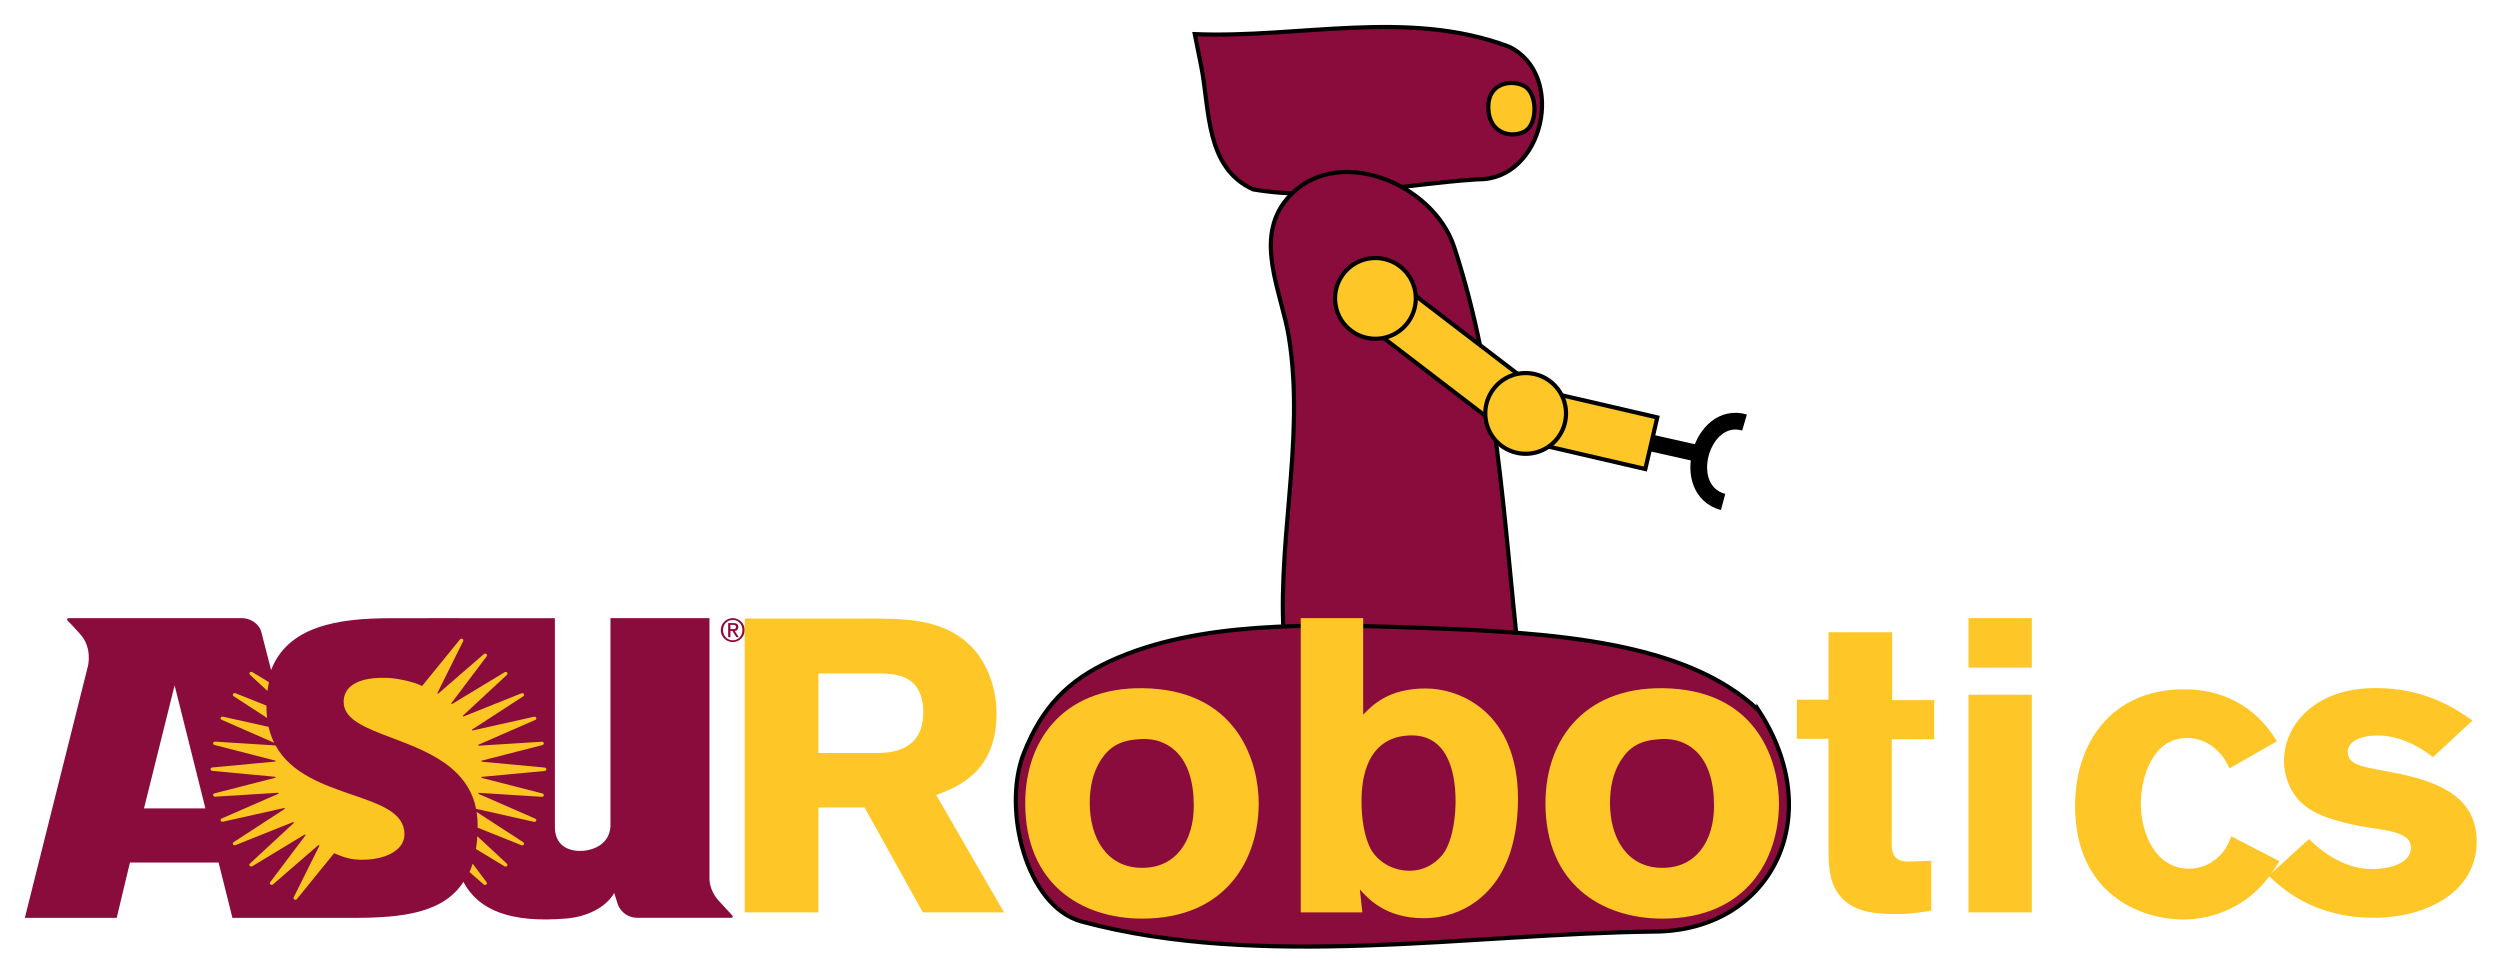<?xml version="1.0" encoding="UTF-8" standalone="no"?>
<!-- Created with Inkscape (http://www.inkscape.org/) -->

<svg
   xmlns:dc="http://purl.org/dc/elements/1.1/"
   xmlns:cc="http://creativecommons.org/ns#"
   xmlns:rdf="http://www.w3.org/1999/02/22-rdf-syntax-ns#"
   xmlns:svg="http://www.w3.org/2000/svg"
   xmlns="http://www.w3.org/2000/svg"
   xmlns:sodipodi="http://sodipodi.sourceforge.net/DTD/sodipodi-0.dtd"
   xmlns:inkscape="http://www.inkscape.org/namespaces/inkscape"
   width="1020"
   height="396.782"
   viewBox="0 0 1020 396.782"
   id="svg2"
   version="1.1"
   inkscape:version="0.91 r13725"
   sodipodi:docname="asu robotics logo_plain.svg">
  <defs
     id="defs4" />
  <sodipodi:namedview
     id="base"
     pagecolor="#ffffff"
     bordercolor="#666666"
     borderopacity="1.0"
     inkscape:pageopacity="0.0"
     inkscape:pageshadow="2"
     inkscape:zoom="0.6636364"
     inkscape:cx="9.8086906"
     inkscape:cy="5.4055675"
     inkscape:document-units="px"
     inkscape:current-layer="layer1"
     showgrid="false"
     fit-margin-top="10"
     fit-margin-left="10"
     fit-margin-right="10"
     fit-margin-bottom="10"
     inkscape:window-width="2560"
     inkscape:window-height="1377"
     inkscape:window-x="-8"
     inkscape:window-y="-8"
     inkscape:window-maximized="1"
     units="px" />
  <g
     inkscape:label="Layer 1"
     inkscape:groupmode="layer"
     id="layer1"
     transform="translate(-534.486,-87.654)">
    <g
       id="g4218"
       transform="matrix(1.366,0,0,1.366,183.258,-317.443)">
      <g
         id="g4215">
        <path
           style="fill:#8a0c3c;fill-opacity:1;fill-rule:evenodd;stroke:#000000;stroke-width:1.25;stroke-linecap:butt;stroke-linejoin:miter;stroke-miterlimit:4;stroke-dasharray:none;stroke-opacity:1"
           d="m 613.988,306.753 c 31.206,1.286 63.591,-7.644 93.803,3.729 17.436,8.412 10.308,39.973 -9.211,39.628 -22.323,1.421 -44.742,6.792 -67.119,3.025 -14.359,-6.428 -12.99,-23.966 -15.542,-36.728 z"
           id="path4315"
           inkscape:connector-curvature="0"
           sodipodi:nodetypes="ccccsc" />
        <path
           style="fill:#ffc627;fill-opacity:1;fill-rule:evenodd;stroke:#000000;stroke-width:1.25;stroke-linecap:butt;stroke-linejoin:miter;stroke-miterlimit:4;stroke-dasharray:none;stroke-opacity:1"
           d="m 712.493,322.313 c -3.647,-2.081 -10.998,-1.232 -10.845,6.407 0.158,7.895 7.042,9.165 10.845,7.11 3.964,-2.141 3.913,-11.284 0,-13.517 z"
           id="path4317"
           inkscape:connector-curvature="0"
           sodipodi:nodetypes="asaa" />
        <path
           style="fill:#8a0c3c;fill-opacity:1;fill-rule:evenodd;stroke:#000000;stroke-width:1.25;stroke-linecap:butt;stroke-linejoin:miter;stroke-miterlimit:4;stroke-dasharray:none;stroke-opacity:1"
           d="m 641.022,492.128 c -3.363,-31.583 6.142,-62.91 1.101,-94.675 -2.16,-13.611 -10.745,-29.631 -0.517,-41.592 14.223,-16.633 43.487,-4.836 49.827,14.441 12.974,39.45 14.743,81.256 19.281,122.191 -0.15,3.501 -0.861,6.979 -2.106,10.255"
           id="path4313"
           inkscape:connector-curvature="0"
           sodipodi:nodetypes="cssscc" />
        <path
           style="fill:#8a0c3c;fill-opacity:1;fill-rule:evenodd;stroke:#000000;stroke-width:1.25;stroke-linecap:butt;stroke-linejoin:miter;stroke-miterlimit:4;stroke-dasharray:none;stroke-opacity:1"
           d="m 782.378,508.711 c 20.794,31.766 3.852,65.735 -30.842,66.09 -55.138,0.564 -117.588,11.489 -171.307,-2.988 -16.628,-4.481 -23.854,-33.695 -17.298,-50.285 5.372,-13.594 13.018,-21.713 26.072,-27.645 26.095,-11.858 59.78,-10.941 91.617,-9.837 39.969,1.386 79.847,3.901 101.758,24.665 z"
           id="path4194"
           inkscape:connector-curvature="0"
           sodipodi:nodetypes="csssssc" />
        <g
           id="g4201"
           transform="matrix(0.794,0.608,-0.608,0.794,379.751,-334.273)"
           inkscape:transform-center-x="-36.619089"
           inkscape:transform-center-y="19.052079">
          <path
             style="fill:#ffc627;fill-opacity:1;stroke:#000000;stroke-width:1.25;stroke-miterlimit:4;stroke-dasharray:none;stroke-opacity:1"
             d="m 673.27,388.476 49.349,0 0,15.822 -49.349,0 z"
             id="rect4164" />
          <path
             style="fill:#ffc627;fill-opacity:1;stroke:#000000;stroke-width:1.25;stroke-miterlimit:4;stroke-dasharray:none;stroke-opacity:1"
             d="m 678.544,396.387 a 12.055,12.055 0 0 1 -12.055,12.055 12.055,12.055 0 0 1 -12.055,-12.055 12.055,12.055 0 0 1 12.055,-12.055 12.055,12.055 0 0 1 12.055,12.055 z"
             id="path4155" />
          <path
             transform="matrix(0.911,-0.413,0.413,0.911,0,0)"
             style="fill:#ffc627;fill-opacity:1;stroke:#000000;stroke-width:1.25;stroke-miterlimit:4;stroke-dasharray:none;stroke-opacity:1"
             d="m 503.497,651.665 29.76,0 0,15.822 -29.76,0 z"
             id="rect4164-3" />
          <path
             style="fill:#ffc627;fill-opacity:1;stroke:#000000;stroke-width:1.25;stroke-miterlimit:4;stroke-dasharray:none;stroke-opacity:1"
             d="m 735.051,396.387 a 12.055,12.055 0 0 1 -12.055,12.055 12.055,12.055 0 0 1 -12.055,-12.055 12.055,12.055 0 0 1 12.055,-12.055 12.055,12.055 0 0 1 12.055,12.055 z"
             id="path4155-2" />
        </g>
        <path
           style="fill:none;fill-rule:evenodd;stroke:#000000;stroke-width:5;stroke-linecap:butt;stroke-linejoin:miter;stroke-miterlimit:4;stroke-dasharray:none;stroke-opacity:1"
           d="m 749.931,428.784 15.068,3.39"
           id="path4211"
           inkscape:connector-curvature="0"
           sodipodi:nodetypes="cc" />
        <path
           style="fill:none;fill-rule:evenodd;stroke:#000000;stroke-width:5;stroke-linecap:butt;stroke-linejoin:miter;stroke-miterlimit:4;stroke-dasharray:none;stroke-opacity:1"
           d="m 778.184,422.757 c -12.976,-3.786 -19.78,20.149 -6.404,23.733"
           id="path4213"
           inkscape:connector-curvature="0"
           sodipodi:nodetypes="cc" />
      </g>
      <g
         style="font-style:normal;font-weight:normal;font-size:40px;line-height:125%;font-family:sans-serif;letter-spacing:0px;word-spacing:0px;fill:#000000;fill-opacity:1;stroke:none;stroke-width:1px;stroke-linecap:butt;stroke-linejoin:miter;stroke-opacity:1"
         id="text4136" />
      <g
         id="g4148"
         inkscape:label="ink_ext_XXXXXX"
         transform="matrix(1.25,0,0,-1.25,219.537,616.181)">
        <g
           id="g4150"
           transform="scale(0.1,0.1)">
          <path
             d="m 2046.05,1053.76 6.52,0 c 4.18,0 6.89,0.87 6.89,5.23 0,3.81 -3.41,4.91 -6.89,4.91 l -6.52,0 0,-10.14 z m -5.46,14.43 12.85,0 c 7.67,0 11.49,-3.09 11.49,-9.44 0,-5.39 -3.41,-9.28 -8.64,-9.28 l 9.52,-14.83 -5.79,0 -9.37,14.83 -4.6,0 0,-14.83 -5.46,0 0,33.55 z m 11.01,-41.16 c 13.17,0 23.09,10.63 23.09,24.35 0,13.72 -9.92,24.34 -23.09,24.34 -13.31,0 -23.24,-10.62 -23.24,-24.34 0,-13.72 9.93,-24.35 23.24,-24.35 z m -0.07,52.97 c 15.77,0 28.63,-12.84 28.63,-28.62 0,-15.78 -12.86,-28.63 -28.63,-28.63 -15.78,0 -28.63,12.85 -28.63,28.63 0,15.78 12.85,28.62 28.63,28.62"
             style="fill:#8a0c3c;fill-opacity:1;fill-rule:nonzero;stroke:none"
             id="path4152"
             inkscape:connector-curvature="0" />
          <path
             d="m 644.75,625.398 73.156,293.997 73.559,-293.997 -146.715,0 z m 1374.12,-221.5 c -24.33,26.032 -22.95,53.575 -22.95,53.575 l 0,622.527 -236.58,0 0,-497.852 c -2.95,-47.16 -49.15,-59.199 -74.78,-58.386 -36.69,1.16 -57.94,21.66 -57.94,56.902 l -0.05,499.136 -230.44,0 -0.03,0.2 c -53.88,0 -96.19,-0.2 -162.38,-0.2 -126.07,0 -245.142,-19.28 -285.24,-123.862 l -23.816,92.722 c -5.848,18.2 -25.746,31.32 -45.391,31.32 l -30.945,0 -308.289,-0.03 -72.82,0 c -5.926,0 -8.063,-1.85 -4.953,-6.06 0,0 11.14,-10.69 31.402,-33.78 28.133,-32.04 17.086,-74.899 17.086,-74.899 L 360,363.789 l 219.516,0 31.652,132.141 211.859,0 33.024,-132.149 225.589,0 c 22.1,-0.011 44.65,-0.011 63.56,-0.011 118.6,0 215.11,12.089 262.82,85.949 35.59,-67.34 112.16,-98.989 247.2,-87.36 47.06,4.051 93.26,26.039 113.11,60.911 l 9.11,-28.981 c 7.91,-17.488 23.98,-30.41 46.87,-30.41 l 220.99,0 c 5.9,0 8.05,1.742 4.94,5.93 0,0 -11.78,13.113 -31.37,34.089"
             style="fill:#8a0c3c;fill-opacity:1;fill-rule:nonzero;stroke:none"
             id="path4154"
             inkscape:connector-curvature="0" />
          <path
             d="m 939.719,906.008 0.187,1.527 c 0.852,6.313 1.989,12.625 3.348,18.828 l 0.121,0.551 -39.57,23.93 c -1.891,1.258 -4.586,1.027 -6.102,-0.571 -0.75,-0.796 -1.137,-1.89 -1.043,-2.949 0.102,-1.07 0.703,-2.058 1.488,-2.789 l 41.571,-38.527"
             style="fill:#fbc622;fill-opacity:1;fill-rule:nonzero;stroke:none"
             id="path4156"
             inkscape:connector-curvature="0" />
          <path
             d="m 859.098,893.367 79.793,-51.929 -0.176,1.667 c -0.871,8.208 -1.309,16.723 -1.309,25.317 0,0.363 0.035,2.469 0.035,2.469 l -73.961,29.597 c -2.031,0.883 -4.734,0.266 -5.906,-1.57 -0.578,-0.875 -0.754,-1.984 -0.484,-3 0.289,-1.07 1.015,-1.988 2.008,-2.551"
             style="fill:#fbc622;fill-opacity:1;fill-rule:nonzero;stroke:none"
             id="path4158"
             inkscape:connector-curvature="0" />
          <path
             d="m 830.492,836.992 125.227,-54.797 -0.934,1.961 c -5.23,11.02 -9.332,22.985 -12.195,35.532 l -0.113,0.507 -109.055,24.317 c -2.199,0.578 -4.621,-0.407 -5.426,-2.403 -0.406,-0.964 -0.367,-2.031 0.074,-3 0.461,-0.988 1.348,-1.765 2.422,-2.117"
             style="fill:#fbc622;fill-opacity:1;fill-rule:nonzero;stroke:none"
             id="path4160"
             inkscape:connector-curvature="0" />
          <path
             d="m 1142.94,657.766 c -68.64,23.562 -146.471,50.3 -183.659,117.621 l -0.203,0.39 -144.172,9.082 c -2.273,0.246 -4.625,-1.211 -5.035,-3.312 -0.203,-0.996 0.027,-2.031 0.625,-2.902 0.633,-0.918 1.785,-1.649 2.91,-1.821 l 144.477,-37.097 c 0.445,-0.086 0.972,-0.258 1.195,-0.61 0.16,-0.25 0.219,-0.519 0.195,-0.789 -0.05,-0.754 -0.765,-1.211 -1.597,-1.144 L 808.082,723.176 c -2.297,-0.129 -4.336,-1.926 -4.336,-4.106 0,-0.996 0.414,-1.961 1.18,-2.715 0.789,-0.82 1.969,-1.296 3.133,-1.355 L 957.48,700.984 c 0.786,-0.046 1.45,-0.449 1.524,-1.113 0.039,-0.359 -0.055,-0.73 -0.305,-1.023 -0.222,-0.262 -0.492,-0.364 -0.855,-0.442 L 813.043,661.25 c -1.156,-0.266 -1.934,-0.84 -2.563,-1.738 -0.621,-0.86 -0.851,-1.907 -0.656,-2.903 0.426,-2.105 2.828,-3.472 5.055,-3.296 l 149.746,9.414 c 0.82,0.132 1.566,-0.2 1.77,-0.872 0.105,-0.312 0.054,-0.734 -0.141,-1.062 -0.18,-0.305 -0.434,-0.48 -0.77,-0.59 l -135,-58.941 c -1.082,-0.449 -2.05,-1.321 -2.504,-2.324 -0.457,-0.958 -0.457,-1.958 -0.054,-2.915 0.808,-1.98 3.387,-2.957 5.644,-2.468 l 145.473,32.617 c 1.285,0.254 1.781,-0.086 2.117,-0.774 0.141,-0.23 0.149,-0.527 0.035,-0.835 -0.125,-0.364 -0.414,-0.668 -0.797,-0.813 L 859.121,544.844 c -1.109,-0.614 -1.836,-1.582 -2.125,-2.637 -0.281,-1.023 -0.101,-2.109 0.481,-3.008 1.175,-1.844 4.066,-2.519 6.023,-1.511 l 136.83,54.683 c 0.65,0.402 1.6,0.274 2.05,-0.32 0.26,-0.313 0.37,-0.774 0.29,-1.184 -0.03,-0.222 -0.12,-0.484 -0.41,-0.672 L 898.09,493.652 c -0.801,-0.754 -1.449,-1.922 -1.551,-2.988 -0.094,-1.062 0.297,-2.012 1.027,-2.832 1.516,-1.594 4.508,-1.836 6.239,-0.527 l 124.155,75.156 c 0.56,0.508 1.51,0.508 2.08,0 0.68,-0.606 0.59,-0.969 0.56,-1.106 -0.03,-0.359 -0.36,-0.808 -0.36,-0.808 L 946.152,448.879 c -0.656,-0.832 -0.839,-1.606 -0.746,-2.641 0.09,-1.093 0.703,-2.066 1.625,-2.73 1.762,-1.367 4.617,-1.02 6.145,0.43 l 107.704,93.308 c 0.48,0.598 1.52,0.82 2.14,0.399 0.52,-0.36 0.75,-0.77 0.78,-1.153 0.03,-0.222 -0.11,-0.613 -0.26,-0.867 l -60.95,-122.523 c -0.51,-0.903 -0.67,-2.012 -0.4,-3 0.28,-1.082 1.05,-2.032 2.1,-2.571 2.01,-1.051 4.86,-0.34 6,1.43 0,0 88.61,109.418 88.81,109.32 17.77,-8.164 35.18,-13.398 49.1,-14.734 41.96,-4.035 81.2,5.379 102.38,24.605 10.99,10.012 16.57,21.985 16.57,35.61 0,51.343 -57.57,71.109 -124.21,94.004"
             style="fill:#fbc622;fill-opacity:1;fill-rule:nonzero;stroke:none"
             id="path4162"
             inkscape:connector-curvature="0" />
          <path
             d="m 1430,493.32 -0.46,-1.484 c -1.98,-6.223 -4.24,-12.316 -6.7,-18.086 l -0.25,-0.535 34.03,-29.621 c 1.61,-1.438 4.28,-1.59 6.08,-0.227 0.91,0.703 1.47,1.723 1.56,2.805 0.11,1.047 -0.24,1.965 -0.88,2.844 L 1430,493.32"
             style="fill:#fbc622;fill-opacity:1;fill-rule:nonzero;stroke:none"
             id="path4164"
             inkscape:connector-curvature="0" />
          <path
             d="m 1441.22,558.809 -0.11,-1.7 c -0.66,-9.738 -1.7,-19.218 -3.09,-28.269 l -0.09,-0.52 68.22,-41.3 c 1.74,-1.297 4.49,-0.934 6,0.668 0.77,0.789 1.12,1.863 1.04,2.957 -0.07,0.996 -0.59,1.96 -1.39,2.675 l -70.58,65.489"
             style="fill:#fbc622;fill-opacity:1;fill-rule:nonzero;stroke:none"
             id="path4166"
             inkscape:connector-curvature="0" />
          <path
             d="m 1550.84,544.551 -111.26,72.383 0.26,-1.766 c 1.43,-9.707 2.16,-19.863 2.16,-30.285 l -0.05,-5.567 104.5,-41.882 c 2,-0.918 4.66,-0.239 5.84,1.582 0.58,0.906 0.75,2.007 0.48,3.027 -0.28,1.031 -0.96,1.844 -1.93,2.508"
             style="fill:#fbc622;fill-opacity:1;fill-rule:nonzero;stroke:none"
             id="path4168"
             inkscape:connector-curvature="0" />
          <path
             d="m 1604.93,721.582 c -0.78,0.789 -1.85,1.262 -3.05,1.356 l -149.55,14.027 c -0.74,-0.063 -1.36,0.433 -1.43,1.137 -0.04,0.375 0.08,0.738 0.3,1.015 0.17,0.176 0.42,0.391 0.83,0.426 l 144.48,37.043 c 1.14,0.195 2.25,0.918 2.89,1.844 0.6,0.867 0.84,1.89 0.63,2.898 -0.43,2.106 -2.68,3.461 -5.07,3.289 l -149.89,-9.422 c -0.75,-0.183 -1.48,0.192 -1.69,0.883 -0.1,0.34 -0.06,0.723 0.12,1.035 0.11,0.196 0.33,0.438 0.71,0.539 l 135.22,59.02 c 1.08,0.332 1.98,1.226 2.44,2.223 0.44,0.968 0.48,2.035 0.08,2.984 -0.81,2 -3.46,2.894 -5.65,2.375 l -145.85,-32.566 c -0.76,-0.325 -1.76,-0.141 -2.05,0.453 -0.14,0.277 -0.21,0.703 -0.06,1.011 0.13,0.289 0.39,0.539 0.71,0.766 l 121.81,79.191 c 0.97,0.582 1.75,1.536 2.03,2.59 0.25,1.016 0.09,2.121 -0.48,3.012 -1.17,1.824 -3.83,2.457 -5.95,1.531 l -137.51,-54.926 c -0.67,-0.421 -1.48,-0.32 -1.92,0.243 -0.24,0.304 -0.34,0.691 -0.28,1.066 0.04,0.207 0.15,0.492 0.45,0.688 0.01,0 104.7,97.042 104.7,97.042 0.76,0.688 1.36,1.704 1.45,2.758 0.1,1.078 -0.29,2.141 -1.04,2.953 -1.5,1.61 -4.08,1.969 -5.81,0.664 l -125.2,-75.628 c -0.52,-0.489 -1.42,-0.508 -2.03,0.035 -0.25,0.234 -0.39,0.472 -0.39,0.769 0,0.305 0.12,0.688 0.36,0.934 l 84.22,111.793 c 0.64,0.801 1.05,1.898 1,2.953 -0.06,1.102 -0.68,2.137 -1.58,2.809 -1.81,1.359 -4.76,1.113 -6.21,-0.457 l -108.22,-93.743 c -0.49,-0.601 -1.36,-0.894 -2,-0.476 -0.36,0.215 -0.59,0.457 -0.65,0.816 -0.03,0.168 -0.03,0.551 0.13,0.883 l 61.37,123.382 c 0.55,0.86 0.69,2 0.42,2.99 -0.29,1.09 -1.05,2.03 -2.11,2.57 -2.02,1.03 -4.83,0.44 -5.96,-1.36 l -90.36,-111.086 -0.01,0 c -24.99,12.176 -66.77,19.375 -86.16,19.375 -0.36,0 -0.95,0.012 -1.71,0.035 -39.72,0.981 -69.27,-6.851 -85.46,-22.652 -9.37,-9.125 -14.11,-20.91 -14.11,-35.024 0,-19.41 10.97,-35.308 34.45,-50.039 21.02,-13.164 50.2,-24.175 81.09,-35.839 40.31,-15.223 86.01,-32.481 123.44,-58.29 42.93,-29.589 68.21,-65.785 77.34,-110.695 l 0.1,-0.488 138.4,-31.004 c 2.16,-0.559 4.39,0.555 5.21,2.527 0.4,0.977 0.37,2.063 -0.09,3.008 -0.48,0.977 -1.32,1.594 -2.41,2.117 l -134.96,59.028 c -0.31,0.086 -0.57,0.281 -0.76,0.574 -0.19,0.344 -0.25,0.769 -0.13,1.125 0.19,0.664 0.99,1.055 1.77,0.855 l 149.79,-9.48 c 2.33,-0.203 4.5,1.23 4.92,3.34 0.19,1.015 -0.03,2.031 -0.64,2.898 -0.63,0.93 -1.61,1.508 -2.8,1.801 l -144.41,37.066 c -0.4,0.051 -0.76,0.207 -0.99,0.5 -0.22,0.274 -0.31,0.567 -0.29,0.899 0.06,0.625 0.72,1.308 1.55,1.219 l 149.38,14.015 c 1.19,0.07 2.35,0.535 3.13,1.328 0.78,0.774 1.19,1.746 1.19,2.742 0,1 -0.41,1.973 -1.19,2.727"
             style="fill:#fbc622;fill-opacity:1;fill-rule:nonzero;stroke:none"
             id="path4170"
             inkscape:connector-curvature="0" />
        </g>
      </g>
      <g
         style="font-style:normal;font-weight:normal;font-size:124.309px;line-height:125%;font-family:sans-serif;letter-spacing:0px;word-spacing:0px;fill:#ffc627;fill-opacity:1;stroke:none;stroke-width:1px;stroke-linecap:butt;stroke-linejoin:miter;stroke-opacity:1"
         id="text4184">
        <path
           d="m 479.556,569.068 22.003,0 0,-31.326 13.798,0 17.403,31.326 24.24,0 -20.262,-35.055 c 5.967,-2.238 18.025,-6.588 18.025,-24.24 0,-7.956 -2.859,-14.917 -6.961,-19.517 -8.08,-8.702 -19.517,-8.826 -28.715,-8.95 l -39.53,0 0,87.762 z m 40.649,-71.354 c 4.599,0.124 12.68,0.497 12.68,11.685 0,11.685 -10.069,11.934 -13.177,12.058 l -18.149,0 0,-23.743 18.646,0 z"
           style="font-style:normal;font-variant:normal;font-weight:bold;font-stretch:normal;font-family:'Berthold Akzidenz Grotesk';-inkscape-font-specification:'Berthold Akzidenz Grotesk';fill:#ffc627;fill-opacity:1"
           id="path4254" />
        <path
           d="m 600.756,502.19 c -24.862,-1.367 -37.417,14.42 -37.417,34.309 0,23.992 16.657,34.434 34.931,34.434 25.359,0 34.807,-18.025 34.807,-34.434 0,-11.809 -5.843,-32.818 -32.32,-34.309 z m -3.605,15.166 c 2.735,-0.249 7.21,-0.124 11.188,3.605 3.605,3.481 5.345,9.075 5.345,16.285 0,10.193 -5.097,18.522 -15.414,18.522 -10.691,0 -15.663,-9.075 -15.663,-19.392 0,-4.475 0.87,-8.95 3.232,-12.68 2.61,-4.102 5.843,-5.967 11.312,-6.34 z"
           style="font-style:normal;font-variant:normal;font-weight:bold;font-stretch:normal;font-family:'Berthold Akzidenz Grotesk';-inkscape-font-specification:'Berthold Akzidenz Grotesk';fill:#ffc627;fill-opacity:1"
           id="path4256" />
        <path
           d="m 645.632,481.181 0,87.887 18.398,0 -0.746,-6.837 c 2.362,2.61 7.583,8.577 19.019,8.577 12.928,0 20.884,-8.204 24.24,-15.539 2.859,-5.718 3.978,-13.425 3.978,-20.014 0,-25.856 -17.155,-33.066 -27.597,-33.066 -11.064,0 -15.912,4.972 -18.646,7.831 l 0,-28.84 -18.646,0 z m 32.196,35.055 c 10.815,-0.622 14.047,9.323 14.047,19.641 0,2.859 -0.373,11.312 -3.854,15.912 -1.616,1.989 -4.848,4.848 -9.945,4.848 -4.351,0 -8.826,-2.113 -11.312,-6.091 -2.238,-3.854 -2.983,-9.82 -2.983,-14.544 0,-3.854 0.124,-19.019 14.047,-19.765 z"
           style="font-style:normal;font-variant:normal;font-weight:bold;font-stretch:normal;font-family:'Berthold Akzidenz Grotesk';-inkscape-font-specification:'Berthold Akzidenz Grotesk';fill:#ffc627;fill-opacity:1"
           id="path4258" />
        <path
           d="m 756.143,502.19 c -24.862,-1.367 -37.417,14.42 -37.417,34.309 0,23.992 16.657,34.434 34.931,34.434 25.359,0 34.807,-18.025 34.807,-34.434 0,-11.809 -5.843,-32.818 -32.32,-34.309 z m -3.605,15.166 c 2.735,-0.249 7.21,-0.124 11.188,3.605 3.605,3.481 5.345,9.075 5.345,16.285 0,10.193 -5.097,18.522 -15.414,18.522 -10.691,0 -15.663,-9.075 -15.663,-19.392 0,-4.475 0.87,-8.95 3.232,-12.68 2.611,-4.102 5.843,-5.967 11.312,-6.34 z"
           style="font-style:normal;font-variant:normal;font-weight:bold;font-stretch:normal;font-family:'Berthold Akzidenz Grotesk';-inkscape-font-specification:'Berthold Akzidenz Grotesk';fill:#ffc627;fill-opacity:1"
           id="path4260" />
        <path
           d="m 803.256,505.546 -9.448,0 0,11.685 9.448,0 0,31.326 c 0,6.215 0.124,10.815 2.735,14.669 4.102,5.967 11.312,6.34 17.901,6.34 3.481,0 5.967,-0.373 10.069,-0.994 l 0,-14.917 -6.837,0.249 c -5.097,0 -5.097,-3.356 -4.972,-7.334 l 0,-29.213 12.68,0 0,-11.685 -12.555,0 0,-20.262 -19.019,0 0,20.138 z"
           style="font-style:normal;font-variant:normal;font-weight:bold;font-stretch:normal;font-family:'Berthold Akzidenz Grotesk';-inkscape-font-specification:'Berthold Akzidenz Grotesk';fill:#ffc627;fill-opacity:1"
           id="path4262" />
        <path
           d="m 845.088,495.974 18.895,0 0,-14.793 -18.895,0 0,14.793 z m 0,73.094 18.895,0 0,-65.014 -18.895,0 0,65.014 z"
           style="font-style:normal;font-variant:normal;font-weight:bold;font-stretch:normal;font-family:'Berthold Akzidenz Grotesk';-inkscape-font-specification:'Berthold Akzidenz Grotesk';fill:#ffc627;fill-opacity:1"
           id="path4264" />
        <path
           d="m 923.523,546.319 c -0.622,1.865 -1.243,3.356 -2.859,5.221 -3.978,4.475 -8.702,4.475 -9.696,4.475 -10.193,0 -14.42,-10.815 -14.42,-19.392 0,-7.831 3.481,-19.641 13.798,-19.641 2.983,0 5.345,0.994 7.21,2.238 3.108,2.238 4.351,4.475 5.47,6.837 l 14.171,-8.08 c -8.204,-13.55 -20.511,-15.539 -27.721,-15.539 -21.63,0 -32.569,15.912 -32.569,34.807 0,26.478 19.765,33.936 32.196,33.936 7.334,0 13.674,-2.362 18.646,-5.843 5.221,-3.729 7.831,-7.831 10.193,-11.561 l -14.42,-7.459 z"
           style="font-style:normal;font-variant:normal;font-weight:bold;font-stretch:normal;font-family:'Berthold Akzidenz Grotesk';-inkscape-font-specification:'Berthold Akzidenz Grotesk';fill:#ffc627;fill-opacity:1"
           id="path4266" />
        <path
           d="m 934.711,558.129 c 4.102,3.854 13.425,12.555 31.45,12.555 15.29,0 30.704,-7.459 30.704,-22.749 0,-15.414 -15.166,-18.895 -28.218,-21.257 -6.215,-1.119 -10.318,-1.865 -10.318,-5.594 0,-1.865 1.74,-4.848 9.199,-4.848 4.475,0 10.193,1.74 16.285,6.464 l 11.809,-10.939 c -4.475,-3.108 -13.674,-9.696 -28.964,-9.696 -18.149,0 -27.348,11.064 -27.348,21.754 0,4.848 1.989,9.323 4.848,12.182 2.859,2.859 6.837,4.475 10.815,5.594 2.859,0.87 5.843,1.492 8.702,1.989 3.729,0.622 8.204,0.994 11.064,2.486 1.119,0.622 2.486,1.492 2.486,3.729 0,4.848 -6.961,6.34 -11.561,6.34 -7.21,0 -13.674,-3.854 -18.895,-8.95 l -12.058,10.939 z"
           style="font-style:normal;font-variant:normal;font-weight:bold;font-stretch:normal;font-family:'Berthold Akzidenz Grotesk';-inkscape-font-specification:'Berthold Akzidenz Grotesk';fill:#ffc627;fill-opacity:1"
           id="path4268" />
      </g>
    </g>
  </g>
</svg>
